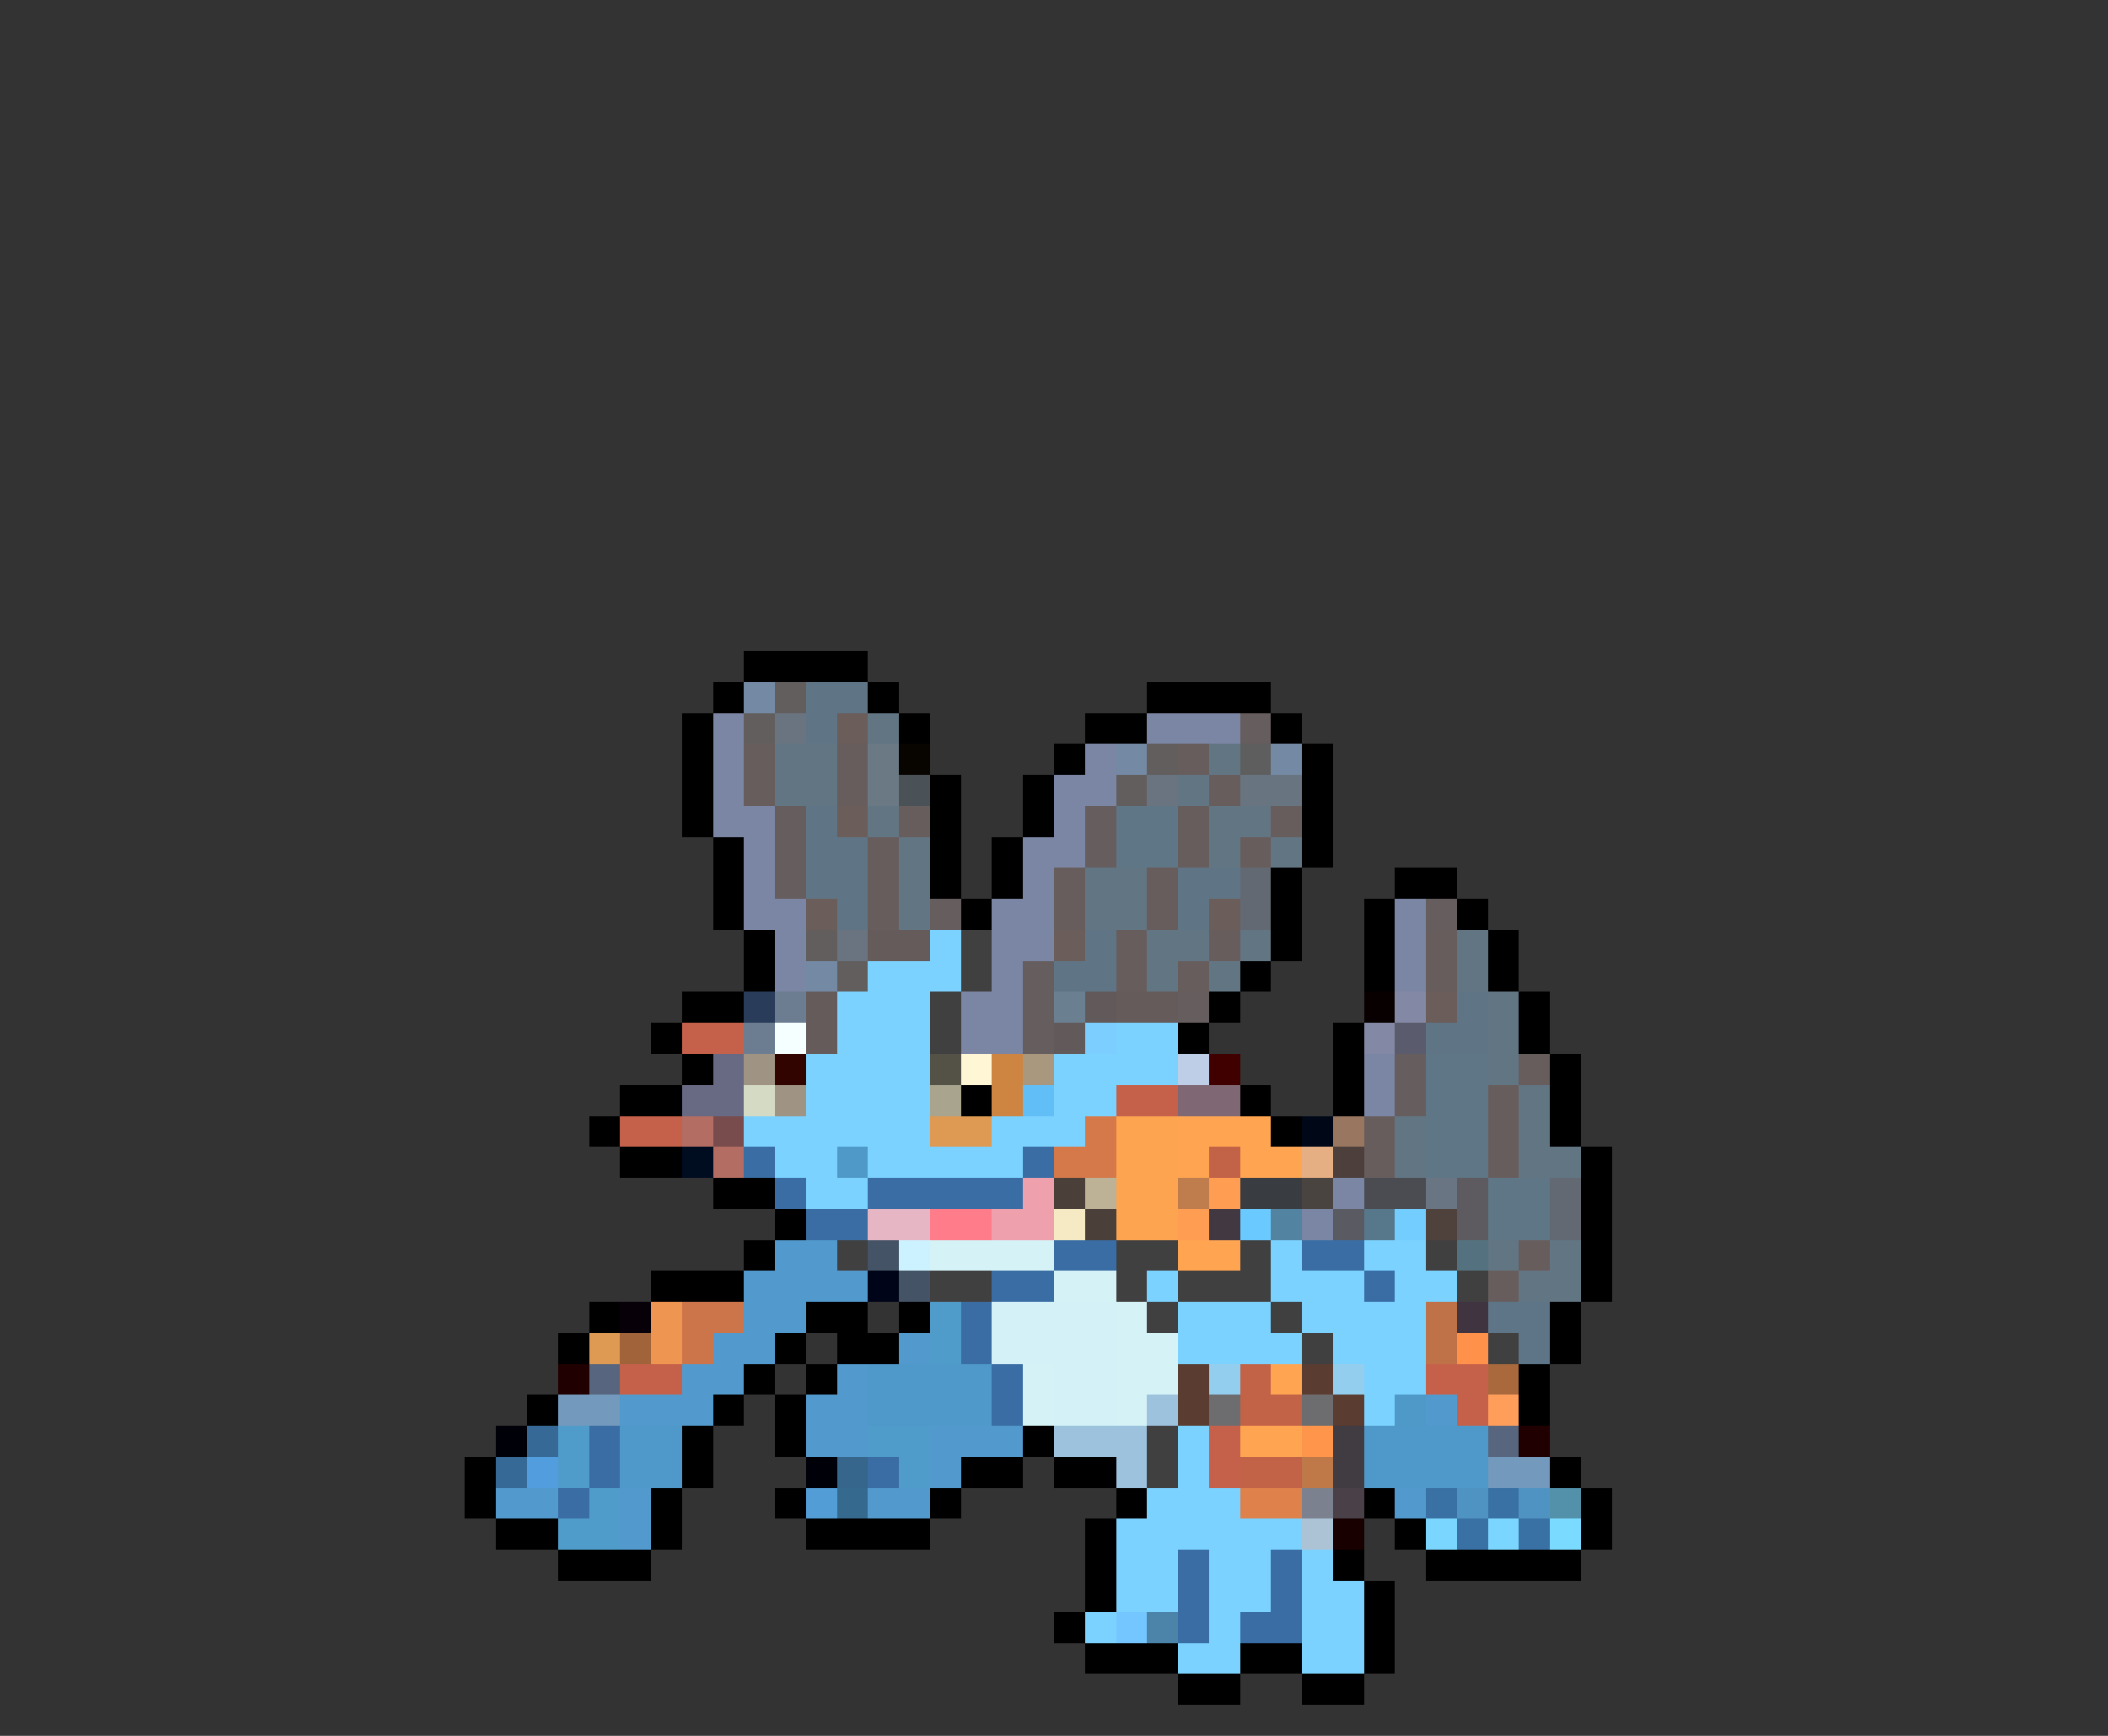 <svg xmlns="http://www.w3.org/2000/svg" viewBox="0 -0.5 68 56" shape-rendering="crispEdges">
<rect x="0" y="-0.5" width="68" height="56" fill="#333333" stroke="none"/>
<path stroke="#000000" d="M24 21h4M23 22h1M28 22h1M37 22h4M22 23h1M29 23h1M35 23h2M41 23h1M22 24h1M34 24h1M42 24h1M22 25h1M30 25h1M33 25h1M42 25h1M22 26h1M30 26h1M33 26h1M42 26h1M23 27h1M30 27h1M32 27h1M42 27h1M23 28h1M30 28h1M32 28h1M41 28h1M45 28h2M23 29h1M31 29h1M41 29h1M44 29h1M47 29h1M24 30h1M41 30h1M44 30h1M48 30h1M24 31h1M40 31h1M44 31h1M48 31h1M22 32h2M39 32h1M49 32h1M21 33h1M38 33h1M43 33h1M49 33h1M22 34h1M43 34h1M50 34h1M20 35h2M31 35h1M40 35h1M43 35h1M50 35h1M19 36h1M41 36h1M50 36h1M20 37h2M51 37h1M23 38h2M51 38h1M25 39h1M51 39h1M24 40h1M51 40h1M21 41h3M51 41h1M19 42h1M26 42h2M29 42h1M50 42h1M18 43h1M25 43h1M27 43h2M50 43h1M24 44h1M26 44h1M49 44h1M17 45h1M23 45h1M25 45h1M49 45h1M22 46h1M25 46h1M33 46h1M15 47h1M22 47h1M31 47h2M34 47h2M50 47h1M15 48h1M21 48h1M25 48h1M30 48h1M36 48h1M44 48h1M51 48h1M16 49h2M21 49h1M26 49h4M35 49h1M45 49h1M51 49h1M18 50h3M35 50h1M43 50h1M46 50h5M35 51h1M44 51h1M34 52h1M44 52h1M35 53h3M40 53h2M44 53h1M38 54h2M42 54h2" />
<path stroke="#7389a4" d="M24 22h1M36 24h1M41 24h1M26 31h1" />
<path stroke="#625e5d" d="M25 22h1M24 23h1M37 24h1M36 25h1M26 30h1M27 31h1" />
<path stroke="#5f7586" d="M26 22h2M26 23h1M26 26h1M26 27h2M26 28h2M38 28h2M27 29h1M38 29h1M35 30h1M34 31h2M47 32h1M46 33h2" />
<path stroke="#7b85a4" d="M23 23h1M37 23h3M23 24h1M35 24h1M23 25h1M34 25h2M23 26h2M34 26h1M24 27h1M33 27h2M24 28h1M33 28h1M24 29h2M32 29h2M45 29h1M25 30h1M32 30h2M45 30h1M25 31h1M32 31h1M45 31h1M31 32h2M31 33h2M44 34h1M44 35h1M43 38h1M42 39h1" />
<path stroke="#6a7480" d="M25 23h1M37 25h1M27 30h1" />
<path stroke="#6a5d5a" d="M27 23h1M27 26h1M26 29h1M39 29h1M34 30h1M46 32h1" />
<path stroke="#627583" d="M28 23h1M25 24h2M39 24h1M25 25h2M38 25h1M28 26h1M39 26h2M29 27h1M39 27h1M41 27h1M29 28h1M35 28h2M29 29h1M35 29h2M37 30h2M40 30h1M47 30h1M37 31h1M39 31h1M47 31h1M48 32h1M48 33h1M48 34h1M49 35h1M45 36h1M49 36h1M45 37h1M49 37h2M48 40h1M50 40h1M49 41h2" />
<path stroke="#665d5e" d="M40 23h1M25 26h1M35 26h1M25 27h1M35 27h1M25 28h1M30 29h1M46 29h1M33 31h1M33 32h1M38 32h1M33 33h1M45 34h1M45 35h1" />
<path stroke="#685d5d" d="M24 24h1M27 24h1M38 24h1M24 25h1M27 25h1M39 25h1M29 26h1M38 26h1M41 26h1M28 27h1M38 27h1M40 27h1M28 28h1M34 28h1M37 28h1M28 29h1M34 29h1M37 29h1M36 30h1M39 30h1M46 30h1M36 31h1M38 31h1M46 31h1M49 34h1M48 35h1M44 36h1M48 36h1M44 37h1M48 37h1M49 40h1M48 41h1" />
<path stroke="#6a7983" d="M28 24h1M28 25h1" />
<path stroke="#080400" d="M29 24h1" />
<path stroke="#5d5e5d" d="M40 24h1" />
<path stroke="#4a5257" d="M29 25h1" />
<path stroke="#687480" d="M40 25h2" />
<path stroke="#5f7686" d="M36 26h2M36 27h2M46 34h2M46 35h2M46 36h2M46 37h2M48 38h2M48 39h2" />
<path stroke="#626973" d="M40 28h1M40 29h1M50 38h1M50 39h1" />
<path stroke="#655b5a" d="M28 30h2M26 32h1M36 32h2M26 33h1" />
<path stroke="#7bd2ff" d="M30 30h1M28 31h3M27 32h3M27 33h3M36 33h2M26 34h4M34 34h4M26 35h4M34 35h2M24 36h6M32 36h3M25 37h2M28 37h5M26 38h2M41 40h1M44 40h2M37 41h1M41 41h3M45 41h2M38 42h3M42 42h4M38 43h4M43 43h3M44 44h2M44 45h1M38 46h1M38 47h1M37 48h3M36 49h6M36 50h2M39 50h2M42 50h1M36 51h2M39 51h2M42 51h2M35 52h1M39 52h1M42 52h2M38 53h2M42 53h2" />
<path stroke="#414041" d="M31 30h1M31 31h1M30 32h1M30 33h1M27 40h1M36 40h2M40 40h1M46 40h1M30 41h2M36 41h1M38 41h3M47 41h1M37 42h1M41 42h1M42 43h1M48 43h1M37 46h1M37 47h1" />
<path stroke="#293c5a" d="M24 32h1" />
<path stroke="#6d7d91" d="M25 32h1M24 33h1" />
<path stroke="#6a8091" d="M34 32h1" />
<path stroke="#62595a" d="M35 32h1M34 33h1" />
<path stroke="#080000" d="M44 32h1" />
<path stroke="#8389a4" d="M45 32h1M44 33h1" />
<path stroke="#c5614a" d="M22 33h2M36 35h2M20 36h2M20 44h2M46 44h2M47 45h1M39 46h1M39 47h1" />
<path stroke="#f6ffff" d="M25 33h1" />
<path stroke="#7bceff" d="M35 33h1" />
<path stroke="#5a5b6d" d="M45 33h1" />
<path stroke="#686983" d="M23 34h1M22 35h2" />
<path stroke="#9f9383" d="M24 34h1M25 35h1" />
<path stroke="#310400" d="M25 34h1" />
<path stroke="#545247" d="M30 34h1" />
<path stroke="#fff6d5" d="M31 34h1" />
<path stroke="#cd8541" d="M32 34h1M32 35h1" />
<path stroke="#a9987e" d="M33 34h1" />
<path stroke="#bdcee6" d="M38 34h1" />
<path stroke="#410000" d="M39 34h1" />
<path stroke="#d5dac5" d="M24 35h1" />
<path stroke="#a9a48e" d="M30 35h1" />
<path stroke="#62bef6" d="M33 35h1" />
<path stroke="#7f6773" d="M38 35h2" />
<path stroke="#b46d62" d="M22 36h1M23 37h1" />
<path stroke="#784c4c" d="M23 36h1" />
<path stroke="#de9952" d="M30 36h2M19 43h1" />
<path stroke="#d5794a" d="M35 36h1M34 37h2" />
<path stroke="#fca44f" d="M36 36h2M36 37h2M36 38h2M36 39h2" />
<path stroke="#ffa552" d="M38 36h3M38 37h1M40 37h2M38 40h2M41 44h1M40 46h2" />
<path stroke="#000818" d="M42 36h1" />
<path stroke="#99765f" d="M43 36h1" />
<path stroke="#000c20" d="M22 37h1" />
<path stroke="#396da4" d="M24 37h1M33 37h1M25 38h1M28 38h5M26 39h2M34 40h2M42 40h2M32 41h2M44 41h1M31 42h1M31 43h1M32 44h1M32 45h1M19 46h1M19 47h1M28 47h1M18 48h1M38 50h1M41 50h1M38 51h1M41 51h1M38 52h1M40 52h2" />
<path stroke="#4f99c8" d="M27 37h1M45 45h1" />
<path stroke="#c26247" d="M39 37h1M40 44h1M40 45h2M40 47h2" />
<path stroke="#e6ae83" d="M42 37h1" />
<path stroke="#4c3f3c" d="M43 37h1" />
<path stroke="#eea1ac" d="M33 38h1M32 39h2" />
<path stroke="#4a4039" d="M34 38h1M35 39h1" />
<path stroke="#bdb296" d="M35 38h1" />
<path stroke="#bf7c4c" d="M38 38h1" />
<path stroke="#ff9d52" d="M39 38h1M38 39h1" />
<path stroke="#393c41" d="M40 38h2" />
<path stroke="#4a4441" d="M42 38h1" />
<path stroke="#4a4c52" d="M44 38h2" />
<path stroke="#6a7583" d="M46 38h1" />
<path stroke="#5d5b5f" d="M47 38h1M47 39h1" />
<path stroke="#e6b6c5" d="M28 39h2" />
<path stroke="#ff7d8b" d="M30 39h2" />
<path stroke="#f6eac5" d="M34 39h1" />
<path stroke="#413841" d="M39 39h1" />
<path stroke="#6acaff" d="M40 39h1" />
<path stroke="#5283a0" d="M41 39h1" />
<path stroke="#5a5a62" d="M43 39h1" />
<path stroke="#57788b" d="M44 39h1" />
<path stroke="#73ceff" d="M45 39h1" />
<path stroke="#4f423c" d="M46 39h1" />
<path stroke="#5299cd" d="M25 40h2M24 41h4M24 42h2M23 43h2M29 43h1M22 44h2M27 44h1M20 45h3M26 45h2M46 45h1M26 46h2M30 46h3M30 47h1M16 48h2M20 48h1M28 48h2M45 48h1M20 49h1" />
<path stroke="#445365" d="M28 40h1M29 41h1" />
<path stroke="#cdf2ff" d="M29 40h1" />
<path stroke="#d5f2f6" d="M30 40h4M34 41h2M36 42h1M36 43h2M33 44h1M36 44h2M33 45h1M36 45h1" />
<path stroke="#547180" d="M47 40h1" />
<path stroke="#000418" d="M28 41h1" />
<path stroke="#080008" d="M20 42h1" />
<path stroke="#ee9552" d="M21 42h1M21 43h1" />
<path stroke="#cd754a" d="M22 42h2M22 43h1" />
<path stroke="#4f9bca" d="M30 42h1M30 43h1M18 46h1M28 46h2M18 47h1M29 47h1M19 48h1M18 49h2" />
<path stroke="#d3f1f6" d="M32 42h4M32 43h4M34 44h2M34 45h2" />
<path stroke="#bf7247" d="M46 42h1M46 43h1" />
<path stroke="#413441" d="M47 42h1" />
<path stroke="#5e7587" d="M48 42h2M49 43h1" />
<path stroke="#a16339" d="M20 43h1" />
<path stroke="#ff914a" d="M47 43h1" />
<path stroke="#200000" d="M18 44h1M49 46h1" />
<path stroke="#57667e" d="M19 44h1M48 46h1" />
<path stroke="#4f99ca" d="M28 44h4M28 45h4M20 46h2M44 46h4M20 47h2M44 47h4" />
<path stroke="#5a3c31" d="M38 44h1M42 44h1M38 45h1M43 45h1" />
<path stroke="#94ceee" d="M39 44h1M43 44h1" />
<path stroke="#a9693c" d="M48 44h1" />
<path stroke="#7399bd" d="M18 45h2M48 47h2" />
<path stroke="#9cc2de" d="M37 45h1M34 46h3M36 47h1" />
<path stroke="#6d6d70" d="M39 45h1M42 45h1" />
<path stroke="#ff9d5a" d="M48 45h1" />
<path stroke="#000008" d="M16 46h1M26 47h1" />
<path stroke="#366996" d="M17 46h1M16 47h1" />
<path stroke="#ff954a" d="M42 46h1" />
<path stroke="#413c41" d="M43 46h1M43 47h1" />
<path stroke="#529dde" d="M17 47h1" />
<path stroke="#36668b" d="M27 47h1" />
<path stroke="#bf7847" d="M42 47h1" />
<path stroke="#529dd5" d="M26 48h1" />
<path stroke="#36698e" d="M27 48h1" />
<path stroke="#de814a" d="M40 48h2" />
<path stroke="#7b818e" d="M42 48h1" />
<path stroke="#4a4047" d="M43 48h1" />
<path stroke="#3971a4" d="M46 48h1M48 48h1M47 49h1M49 49h1" />
<path stroke="#4f93c2" d="M47 48h1M49 48h1" />
<path stroke="#5291a9" d="M50 48h1" />
<path stroke="#acc2d5" d="M42 49h1" />
<path stroke="#180000" d="M43 49h1" />
<path stroke="#7bd6ff" d="M46 49h1M48 49h1" />
<path stroke="#7bdaff" d="M50 49h1" />
<path stroke="#73c6ff" d="M36 52h1" />
<path stroke="#4c84a9" d="M37 52h1" />
</svg>